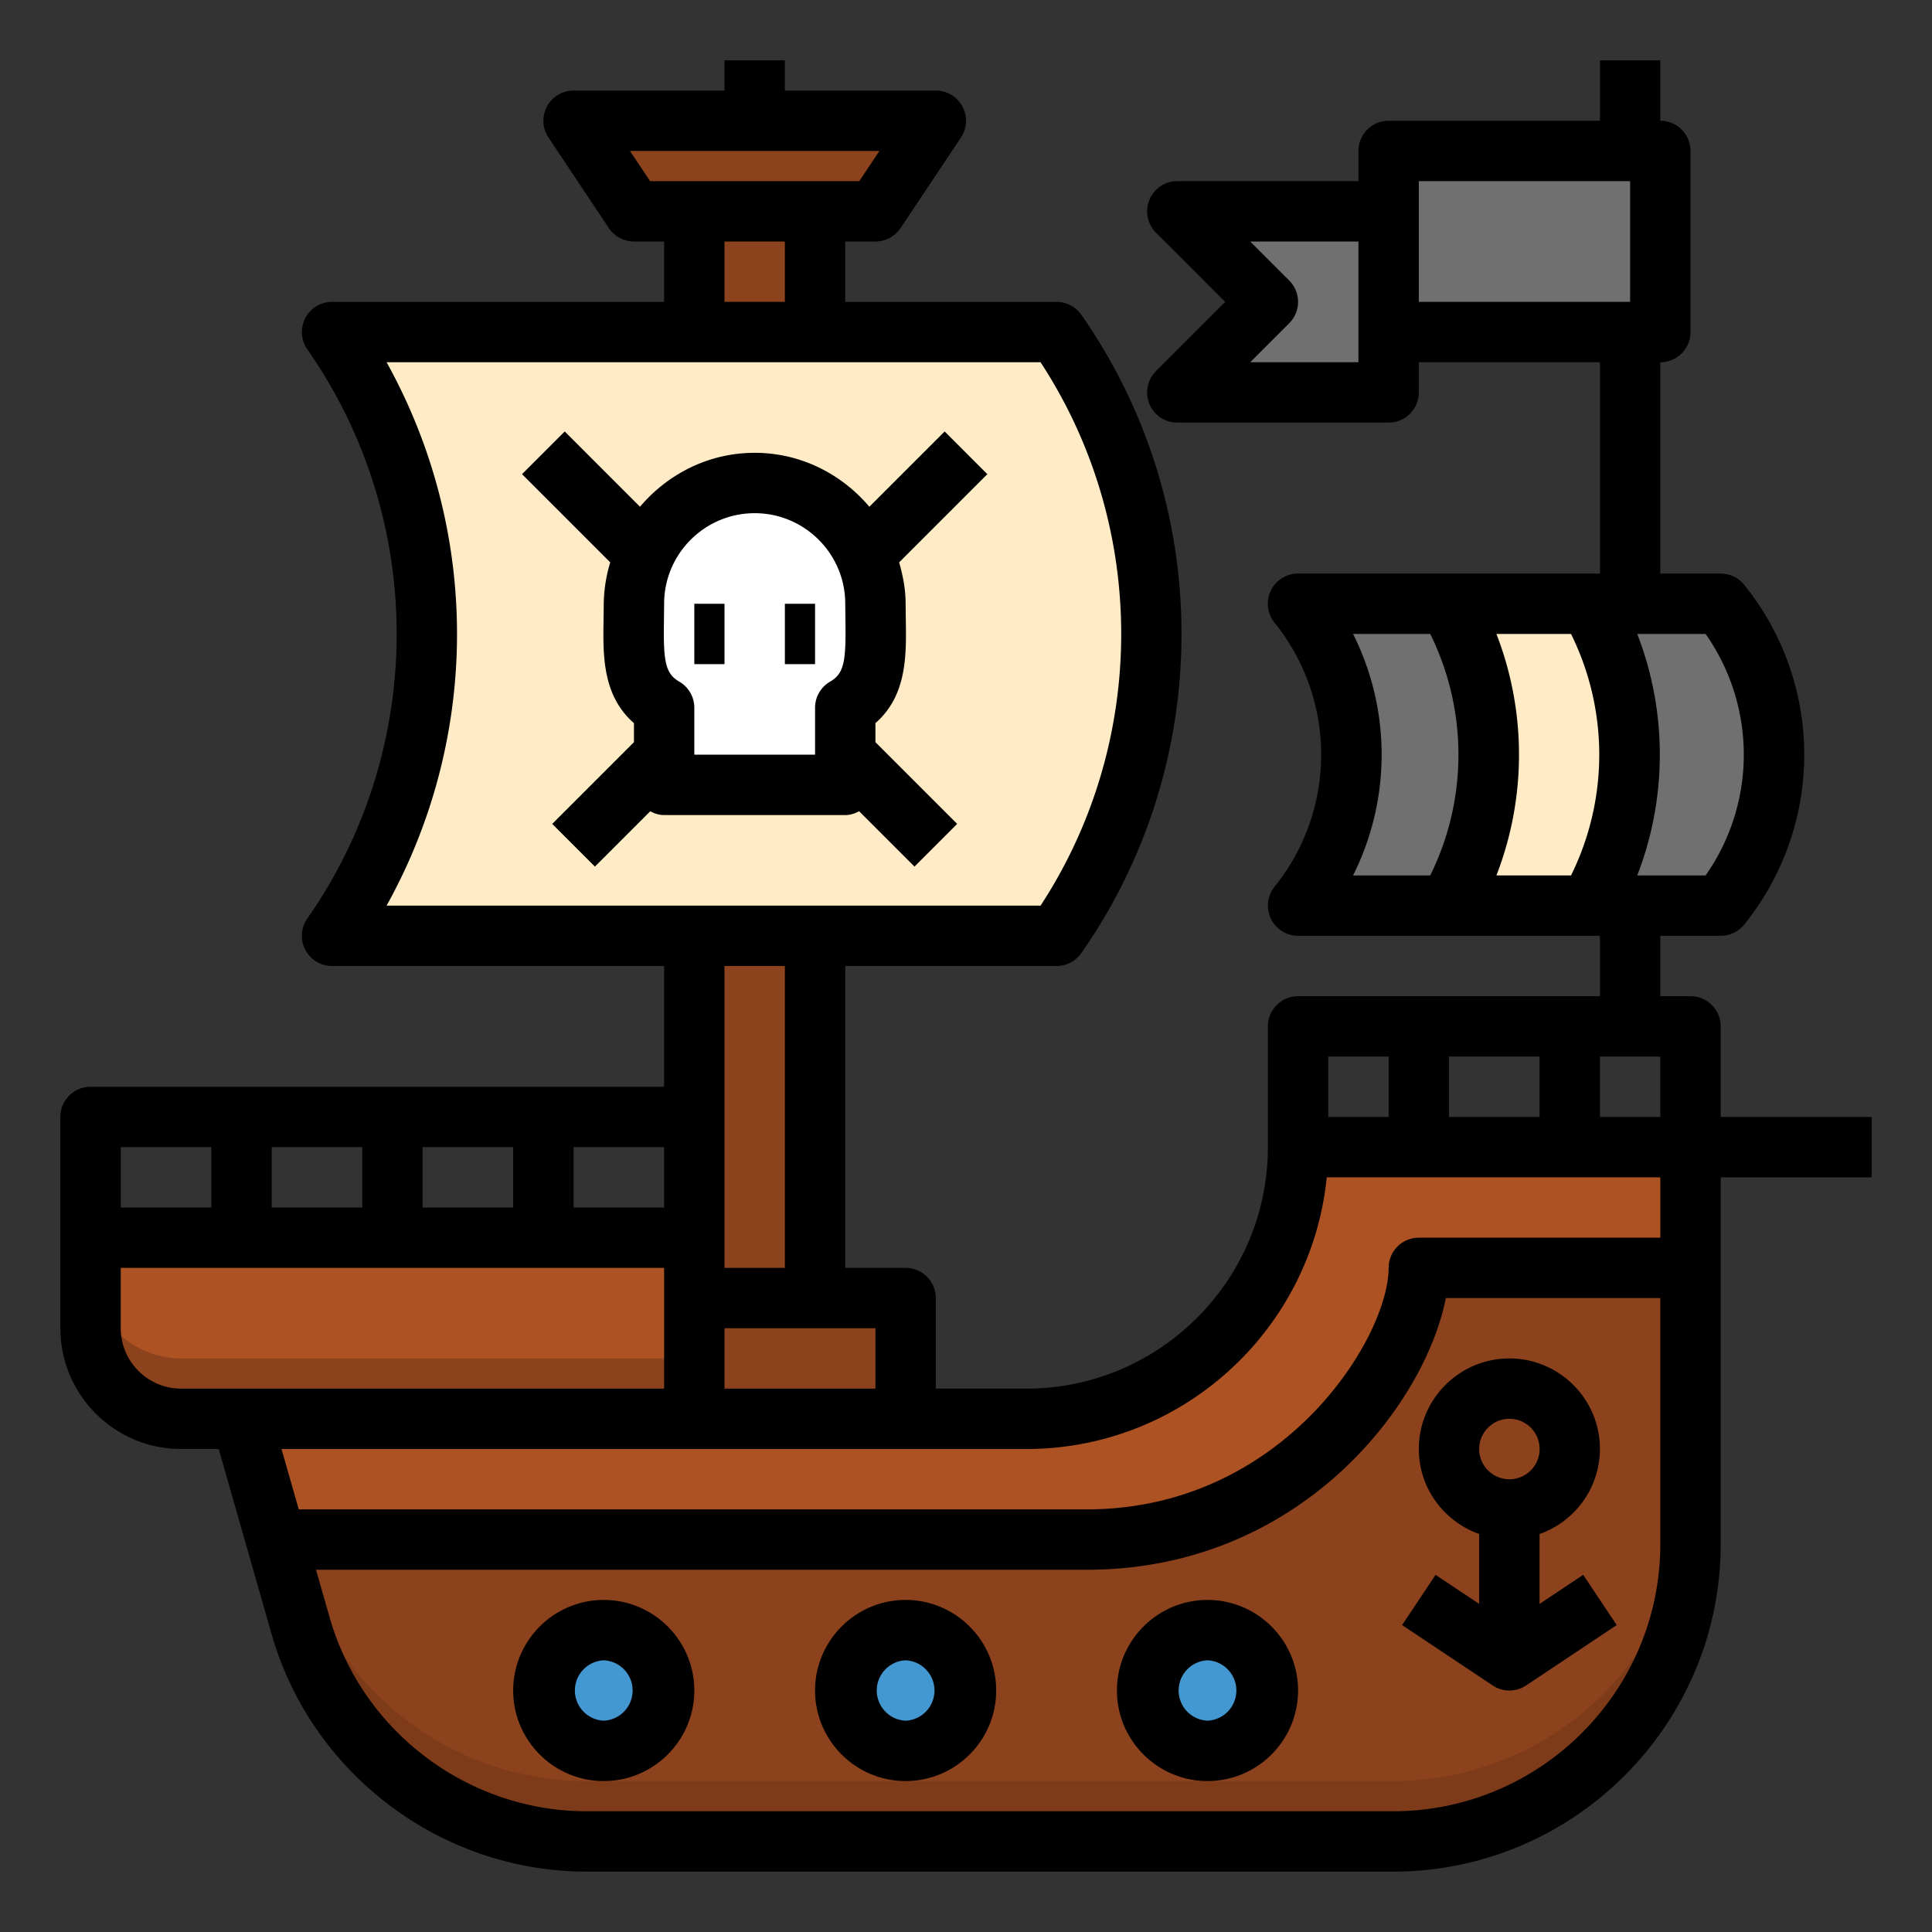 <svg height="512" viewBox="0 0 64 64" width="512" xmlns="http://www.w3.org/2000/svg"><rect x="0" y="0" width="64" height="64" fill="#333333" stroke="none"/><g fill="#8c421c"><path d="M23 7h4v4h-4zM23 47h7v-4h-7zM23 43h4V31h-4v10z"/></g><path d="M35 11H11a17.438 17.438 0 0 1 0 20h24a17.438 17.438 0 0 0 0-20z" fill="#ffecc7"/><path d="M23 41H3v3a3 3 0 0 0 3 3h17z" fill="#ad5223"/><path d="m39 7 3 3-3 3h7V7z" fill="#707070"/><path d="M43 38a9 9 0 0 1-9 9H8l1.958 6.854A9.853 9.853 0 0 0 19.431 61h26.716C51.589 61 56 56.589 56 51.148V38z" fill="#8c421c"/><path d="M48 20h-5a8.003 8.003 0 0 1 0 10h5a10.026 10.026 0 0 0 0-10zM57 20h-4.336a10.026 10.026 0 0 1 0 10H57a8.003 8.003 0 0 0 0-10z" fill="#707070"/><path d="M52.664 20H48a10.026 10.026 0 0 1 0 10h4.664a10.026 10.026 0 0 0 0-10z" fill="#ffecc7"/><path d="M55 5h-9v6h9z" fill="#707070"/><path d="m29 7 2-3H19l2 3h6z" fill="#8c421c"/><circle cx="20" cy="56" fill="#4398d1" r="2"/><circle cx="30" cy="56" fill="#4398d1" r="2"/><circle cx="40" cy="56" fill="#4398d1" r="2"/><path d="M29 20a4 4 0 0 0-8 0c0 1.477-.191 2.752 1 3.445V26h6v-2.555c1.191-.693 1-1.968 1-3.445z" fill="#fff"/><path d="M34 47H8l1.143 4H36c7 0 11-6 11-9h9v-3.875H42.994C42.926 43.037 38.928 47 34 47z" fill="#ad5223"/><path d="M3 42v2a3 3 0 0 0 3 3h17v-2H6a3 3 0 0 1-3-3z" fill="#8c421c"/><path d="M46.148 59H19.431a9.851 9.851 0 0 1-9.473-7.146L8.571 47H8l1.958 6.854A9.853 9.853 0 0 0 19.431 61h26.716C51.589 61 56 56.589 56 51.148v-2C56 54.589 51.589 59 46.148 59z" fill="#7d3b19"/><path d="M51 53.132v-2.316A2.996 2.996 0 0 0 53 48c0-1.654-1.346-3-3-3s-3 1.346-3 3c0 1.302.839 2.402 2 2.816v2.316l-1.445-.964-1.109 1.664 3 2a.995.995 0 0 0 1.109 0l3-2-1.109-1.664zM50 47a1.001 1.001 0 1 1-1 1c0-.551.448-1 1-1z"/><path d="M57 34a1 1 0 0 0-1-1h-1v-2h2a1 1 0 0 0 .781-.375 8.955 8.955 0 0 0 0-11.249A.999.999 0 0 0 57 19h-2v-7a1 1 0 0 0 1-1V5a1 1 0 0 0-1-1V2h-2v2h-7a1 1 0 0 0-1 1v1h-6a1 1 0 0 0-.707 1.707L40.586 10l-2.293 2.293A1 1 0 0 0 39 14h7a1 1 0 0 0 1-1v-1h6v7H43a.999.999 0 0 0-.781 1.625 6.963 6.963 0 0 1 0 8.751A1.001 1.001 0 0 0 43 31h10v2H43a1 1 0 0 0-1 1v4c0 4.411-3.589 8-8 8h-3v-3a1 1 0 0 0-1-1h-2V32h7a.999.999 0 0 0 .819-.427c4.427-6.324 4.427-14.822 0-21.146A.999.999 0 0 0 35 10h-7V8h1c.334 0 .646-.167.832-.445l2-3A1 1 0 0 0 31 3h-5V2h-2v1h-5a1 1 0 0 0-.832 1.554l2 3A1 1 0 0 0 21 8h1v2H11a1 1 0 0 0-.82 1.573c3.947 5.639 3.947 13.215 0 18.854A1 1 0 0 0 11 32h11v4H3a1 1 0 0 0-1 1v7c0 2.206 1.794 4 4 4h1.245l1.751 6.129C10.321 58.764 14.612 62 19.432 62h26.716C52.132 62 57 57.132 57 51.148V39h5v-2h-5zM45 12h-3.586l1.293-1.293a.999.999 0 0 0 0-1.414L41.414 8H45v3zm2-5V6h7v4h-7zm5.042 22h-2.471a11.073 11.073 0 0 0 0-8h2.471a9.021 9.021 0 0 1 0 8zm4.458 0h-2.264a11.073 11.073 0 0 0 0-8H56.5a6.955 6.955 0 0 1 0 8zm-11.678-8h2.556a9.028 9.028 0 0 1 0 8h-2.556a8.925 8.925 0 0 0 0-8zM53 37v-2h2v2zm-5 0v-2h3v2zm-2-2v2h-2v-2zM29 46h-5v-2h5zM20.868 5h8.264l-.667 1h-6.93zM24 8h2v2h-2zm-11.194 4H34.47c3.562 5.446 3.562 12.554 0 18H12.806a18.524 18.524 0 0 0 0-18zM26 32v10h-2V32zm-4 8h-3v-2h3zM9 40v-2h3v2zm5-2h3v2h-3zm-7 0v2H4v-2zm-3 6v-2h18v4H6c-1.103 0-2-.897-2-2zm19 4h11c5.177 0 9.447-3.954 9.95-9H55v2h-8a1 1 0 0 0-1 1c0 2.322-3.504 8-10 8H9.897l-.572-2zm23.147 12H19.432C15.5 60 12 57.36 10.92 53.58L10.468 52H36c7.058 0 11.199-5.458 11.896-9H55v8.148C55 56.029 51.028 60 46.147 60z"/><path d="M20 53c-1.654 0-3 1.346-3 3s1.346 3 3 3 3-1.346 3-3-1.346-3-3-3zm0 4a1.001 1.001 0 0 1 0-2 1.001 1.001 0 0 1 0 2zM30 53c-1.654 0-3 1.346-3 3s1.346 3 3 3 3-1.346 3-3-1.346-3-3-3zm0 4a1.001 1.001 0 0 1 0-2 1.001 1.001 0 0 1 0 2zM40 53c-1.654 0-3 1.346-3 3s1.346 3 3 3 3-1.346 3-3-1.346-3-3-3zm0 4a1.001 1.001 0 0 1 0-2 1.001 1.001 0 0 1 0 2zM23 20h1v2h-1zM26 20h1v2h-1z"/><path d="m31.293 14.293-2.494 2.494C27.881 15.704 26.528 15 25 15s-2.881.704-3.799 1.787l-2.494-2.494-1.414 1.414 2.922 2.922A4.937 4.937 0 0 0 20 20l-.006.522c-.02 1.188-.041 2.517 1.006 3.433v.631l-2.707 2.707 1.414 1.414 1.833-1.833c.14.074.291.126.46.126h6c.169 0 .32-.052.46-.126l1.833 1.833 1.414-1.414L29 24.586v-.631c1.047-.917 1.025-2.245 1.006-3.433L30 20c0-.479-.089-.932-.215-1.371l2.922-2.922zM27 23.445V25h-4v-1.555a.999.999 0 0 0-.497-.864c-.47-.273-.53-.678-.509-2.026L22 20c0-1.654 1.346-3 3-3s3 1.346 3 3l.006.555c.021 1.349-.039 1.753-.509 2.026a.999.999 0 0 0-.497.864z"/></svg>